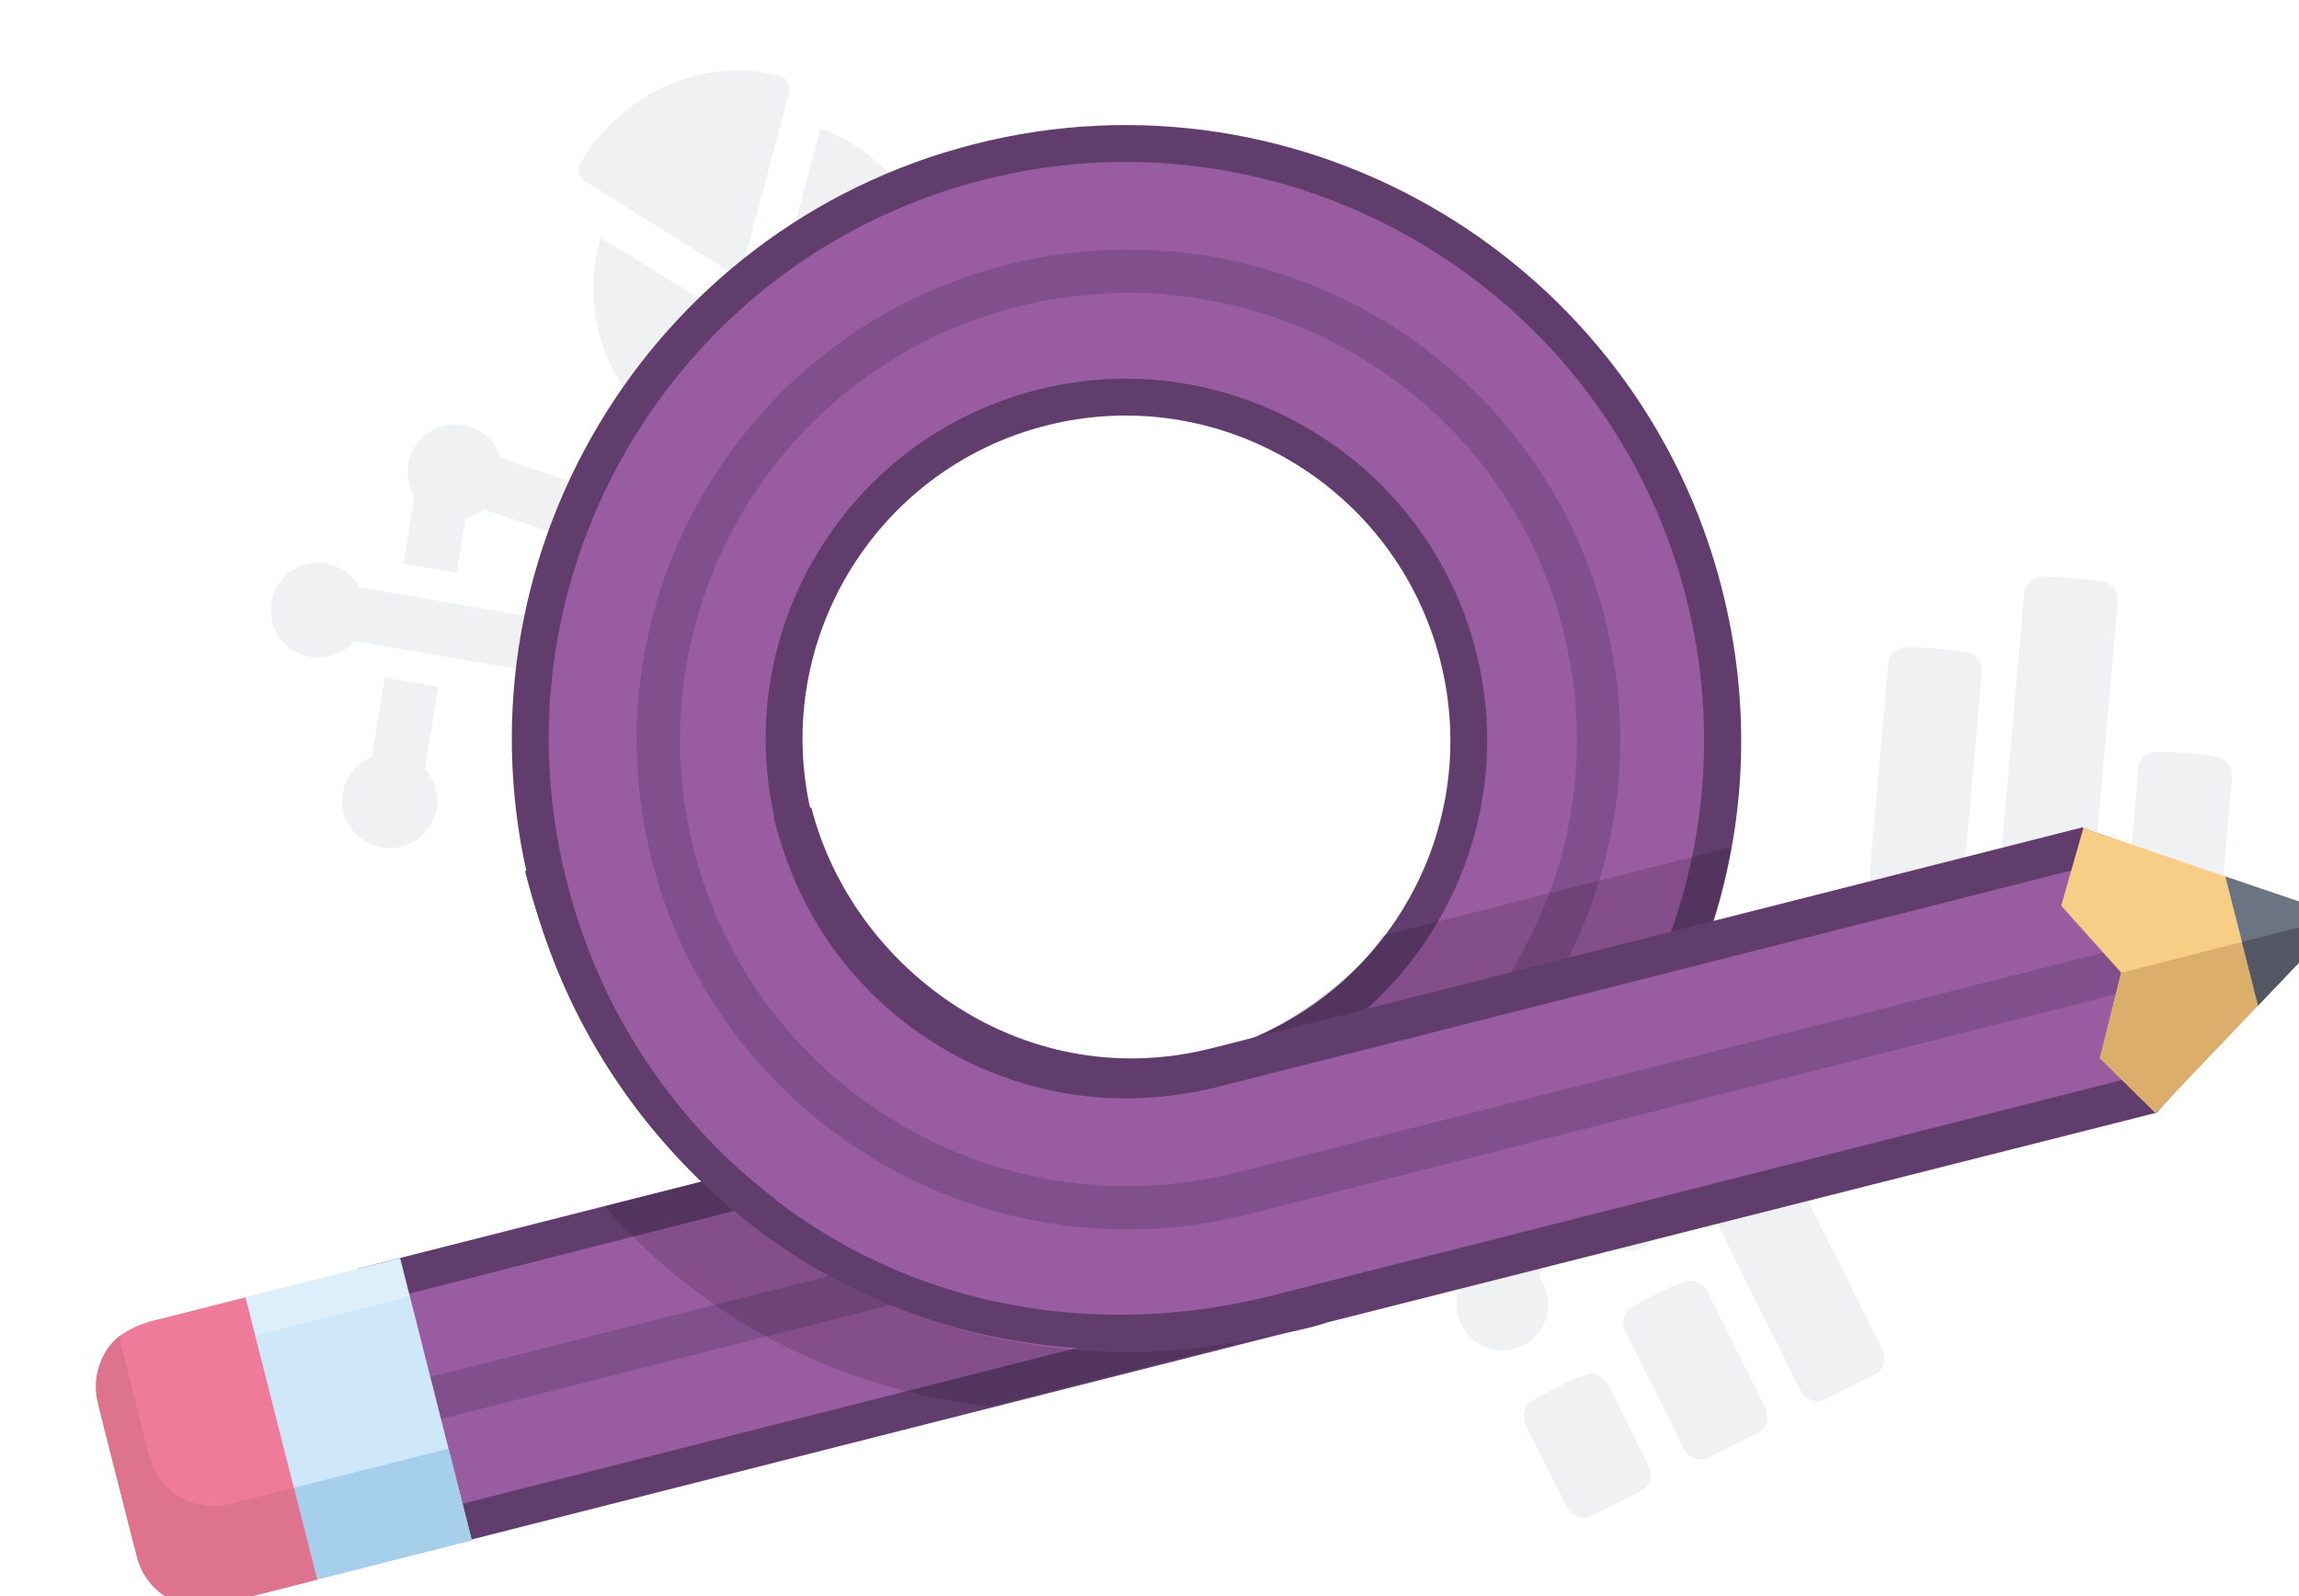 <svg xmlns="http://www.w3.org/2000/svg" width="900" height="625" viewBox="0 0 900 625">
  <defs>
    <filter id="a" width="200%" height="200%" x="-50%" y="-50%" filterUnits="objectBoundingBox">
      <feOffset dy="2" in="SourceAlpha" result="shadowOffsetOuter1"/>
      <feGaussianBlur stdDeviation="5" in="shadowOffsetOuter1" result="shadowBlurOuter1"/>
      <feColorMatrix values="0 0 0 0 0 0 0 0 0 0 0 0 0 0 0 0 0 0 0.3 0" in="shadowBlurOuter1" result="shadowMatrixOuter1"/>
      <feMerge>
        <feMergeNode in="shadowMatrixOuter1"/>
        <feMergeNode in="SourceGraphic"/>
      </feMerge>
    </filter>
  </defs>
  <g fill="none" fill-rule="evenodd" transform="rotate(-11 450.816 310.523)">
    <g fill="#6B7482" opacity=".1" transform="translate(125.676)">
      <path d="M54.77,166.514 L64.033,141.391 C63.679,140.269 63.353,139.315 63.16,138.168 C61.457,128.014 68.276,118.453 78.436,116.751 C88.593,115.05 98.162,121.869 99.865,132.023 C99.919,132.348 99.813,132.703 99.868,133.032 L132.633,151.622 C134.355,150.83 135.938,150.227 137.901,149.898 C148.061,148.197 157.631,155.016 159.333,165.17 C161.036,175.324 154.213,184.885 144.053,186.587 C133.894,188.288 124.324,181.469 122.625,171.315 C122.567,170.987 122.512,170.658 122.625,170.307 L89.857,151.716 C88.138,152.505 86.39,153.137 84.585,153.44 C83.769,153.575 82.921,153.549 82.099,153.688 L74.551,173.977 L54.77,166.514 Z M13.438,259.645 C11.765,249.655 18.287,240.313 28.228,238.312 L39.129,208.871 L58.91,216.334 L47.709,247.003 C48.882,248.997 49.763,251.205 50.146,253.499 C51.846,263.654 45.029,273.215 34.87,274.916 C24.707,276.615 15.14,269.799 13.438,259.645 L13.438,259.645 Z M133.055,231.531 L29.988,192.552 C27.615,194.466 24.8,195.781 21.689,196.299 C11.529,198.001 1.96,191.185 0.26,181.031 C-1.442,170.877 5.377,161.316 15.54,159.614 C24.713,158.077 33.406,163.694 36.201,172.317 L139.268,211.297 C141.642,209.383 144.456,208.071 147.568,207.549 C157.727,205.848 167.294,212.667 168.996,222.818 C170.699,232.975 163.879,242.536 153.716,244.235 C144.543,245.775 135.851,240.155 133.055,231.531 L133.055,231.531 Z"/>
      <path d="M546.252,512.237 L558.817,587.192 C559.529,591.447 557.091,595.251 553.467,595.859 L531.408,599.552 C527.784,600.16 524.235,597.357 523.523,593.105 L510.957,518.143 C510.299,514.208 512.264,510.48 515.678,509.587 C519.38,508.477 523.292,507.662 527.229,507.004 C531.169,506.342 534.978,505.865 538.997,505.68 C542.357,505.442 545.59,508.299 546.252,512.237 M500.054,545.872 L508.398,595.638 C509.11,599.886 506.672,603.697 503.048,604.302 L480.988,607.998 C477.361,608.606 473.816,605.799 473.1,601.548 L464.76,551.785 C464.101,547.847 466.07,544.118 469.48,543.222 C473.182,542.119 477.094,541.301 481.035,540.639 C484.975,539.981 488.781,539.508 492.799,539.319 C496.16,539.081 499.396,541.937 500.054,545.872 M452.169,569.435 L457.975,604.077 C458.691,608.333 456.252,612.139 452.628,612.744 L430.569,616.437 C426.945,617.045 423.396,614.242 422.684,609.99 L416.878,575.345 C416.216,571.406 418.185,567.681 421.595,566.785 C425.301,565.675 429.209,564.86 433.15,564.202 C437.09,563.54 440.896,563.063 444.915,562.878 C448.278,562.64 451.511,565.497 452.169,569.435 M472.563,520.043 L451.116,503.236 L438.575,521.199 C438.892,522.117 439.233,523.195 439.418,524.295 C441.056,534.061 434.499,543.254 424.731,544.887 C414.96,546.527 405.762,539.97 404.124,530.208 C402.487,520.441 409.047,511.252 418.815,509.615 C419.758,509.455 420.734,509.455 421.862,509.427 L440.618,483.135 C442.348,480.904 444.847,479.349 447.52,478.901 C450.386,478.588 453.091,479.264 455.323,480.997 L477.82,498.277 L507.551,466.908 C507.526,466.751 507.473,466.438 507.444,466.278 C505.81,456.516 512.367,447.322 522.135,445.686 C531.906,444.053 541.101,450.606 542.738,460.365 C544.376,470.131 537.815,479.324 528.048,480.961 C526.157,481.278 524.214,481.278 522.534,480.911 L486.321,519.033 C482.594,522.893 476.663,523.241 472.563,520.043" transform="rotate(-6 481.407 530.978)"/>
      <path d="M741.619 384.785L727.798 432.826C726.766 436.414 722.85 438.578 719.26 437.547L697.161 431.197C693.43 430.122 691.406 426.252 692.437 422.665L706.259 374.623C707.251 371.17 710.71 369.026 714.104 369.704 718.091 370.402 722.139 371.413 726.001 372.527 729.869 373.638 733.699 374.886 737.449 376.413 740.825 377.68 742.612 381.332 741.619 384.785M710.79 308.966L679.176 418.853C678.145 422.44 674.232 424.607 670.642 423.573L648.54 417.224C644.812 416.148 642.785 412.279 643.82 408.691L675.433 298.804C676.426 295.354 679.884 293.207 683.279 293.885 687.266 294.583 691.313 295.597 695.179 296.708 699.047 297.819 702.874 299.067 706.62 300.594 709.996 301.864 711.786 305.516 710.79 308.966M653.279 325.914L630.559 404.879C629.528 408.467 625.611 410.633 622.024 409.6L599.925 403.25C596.191 402.174 594.167 398.305 595.202 394.717L617.919 315.752C618.912 312.305 622.37 310.157 625.765 310.835 629.752 311.53 633.796 312.545 637.665 313.655 641.53 314.766 645.36 316.017 649.107 317.541 652.482 318.811 654.269 322.466 653.279 325.914M153.038 33.062C150.932 31.144 150.75 27.84 152.598 25.877 174.052 1.62 207.992-6.382 235.913 7.18 238.373 8.376 239.272 11.672 238.294 14.059L205.385 81.728 153.038 33.062zM273.984 117.199C257.81 150.457 217.823 164.279 184.547 148.114 147.222 129.984 138.459 86.579 154.952 55.98L202.854 99.806C206.705 103.284 212.943 101.49 214.915 97.44L247.542 30.345C277.092 47.92 289.314 85.678 273.984 117.199L273.984 117.199z"/>
    </g>
    <g filter="url(#a)" transform="translate(0 44.57)">
      <path fill="#3B5373" d="M468.518,380.872 L452.926,381.755 C375.323,386.145 308.613,326.611 304.221,249.05 C299.829,171.486 359.392,104.815 436.998,100.425 C514.778,96.024 581.65,155.917 586.068,233.933 C590.167,306.34 538.536,369.256 468.518,380.872 L468.518,380.872 Z M870.531,401.172 L803.085,361.947 L630.002,371.737 C658.343,331.559 673.84,281.919 670.853,229.138 C663.787,104.398 556.73,8.642 432.2,15.686 C307.845,22.719 212.399,129.557 219.439,253.845 C222.469,307.385 244.029,355.56 277.533,392.5 L125.444,401.103 L130.242,485.839 L458.088,467.296 C464.61,466.929 471.096,467.108 477.446,466.202 L807.944,447.752 L870.531,401.172 Z"/>
      <path fill="#613D6E" d="M437.813,114.829 C368.157,118.77 314.692,178.614 318.635,248.235 C322.577,317.854 382.454,371.287 452.113,367.35 L466.902,366.513 C530.313,355.611 575.298,299.103 571.653,234.748 C567.687,164.675 507.646,110.88 437.813,114.829 L437.813,114.829 Z M470.112,395.233 L453.744,396.159 C368.191,400.998 294.65,335.372 289.809,249.866 C284.965,164.359 350.63,90.858 436.182,86.019 C521.908,81.169 595.615,147.157 600.482,233.118 C602.658,271.544 590.528,309.234 566.329,339.252 C542.312,369.043 508.414,388.88 470.883,395.106 L470.112,395.233 Z M143.839,470.62 L457.275,452.891 C459.59,452.76 461.902,452.694 464.205,452.627 C466.224,452.569 468.238,452.514 470.24,452.401 C472.227,452.288 473.919,452.129 475.408,451.918 L476.022,451.831 L476.639,451.796 L802.802,433.586 L844.372,402.651 L799.572,376.598 L600.989,387.832 L618.203,363.426 C645.934,324.111 659.156,277.957 656.438,229.953 C649.824,113.156 549.598,23.497 433.016,30.09 C316.607,36.675 227.262,136.684 233.85,253.03 C236.57,301.058 255.882,347.148 288.23,382.808 L308.538,405.196 L140.672,414.693 L143.839,470.62 Z M813.081,461.916 L478.835,480.574 C476.709,480.858 474.423,481.066 471.871,481.211 C469.599,481.339 467.317,481.405 465.028,481.472 C462.991,481.53 460.952,481.585 458.906,481.701 L116.644,501.06 L110.216,387.511 L248.778,379.676 C222.905,343.091 207.571,299.624 205.024,254.66 C197.538,122.43 299.082,8.762 431.385,1.28 C563.86,-6.213 677.752,95.638 685.264,228.323 C687.81,273.29 678.056,316.826 656.905,355.765 L806.598,347.298 L896.693,399.692 L813.081,461.916 Z"/>
      <path fill="#9A5CA1" d="M436.998,100.424 C359.392,104.814 299.828,171.488 304.22,249.049 C308.612,326.613 375.322,386.144 452.928,381.754 L468.517,380.871 C538.536,369.258 590.167,306.342 586.068,233.935 C581.65,155.916 514.777,96.026 436.998,100.424 M130.242,485.841 L125.444,401.102 L276.312,392.376 C242.805,355.438 222.469,307.387 219.438,253.844 C212.399,129.559 307.845,22.721 432.2,15.685 C556.729,8.644 663.789,104.397 670.852,229.137 C673.839,281.921 658.343,331.559 630.004,371.739 L811.721,361.46 L816.565,447.021 L477.446,466.201 C471.096,467.107 464.609,466.928 458.091,467.296 L130.242,485.841 Z"/>
      <polygon fill="#613D6E" fill-opacity=".4" points="312.379 441.244 130.68 451.52 129.718 434.573 311.42 424.297"/>
      <path fill="#613D6E" fill-opacity=".4" d="M814.631,412.835 L456.171,433.11 C350.516,439.086 259.697,358.039 253.717,252.441 C247.738,146.843 328.829,56.072 434.484,50.096 C540.77,44.082 632.102,125.103 638.082,230.701 C641.083,283.715 622.693,334.223 586.294,372.93 L573.915,361.305 C607.095,326.023 623.863,279.979 621.126,231.66 C615.676,135.405 532.381,61.559 435.446,67.043 C339.139,72.49 265.224,155.228 270.674,251.482 C276.123,347.734 358.909,421.609 455.212,416.162 L813.672,395.888 L814.631,412.835 Z"/>
      <path fill="#010202" fill-opacity=".15" d="M528.748,336.015 L669.489,328.055 C669.489,328.055 658.242,357.705 649.789,363.172 L440.796,374.994 C512.991,358.16 528.748,336.015 528.748,336.015"/>
      <path fill="#613D6E" d="M806.94,460.09 L461.083,479.651 C393.405,483.479 330.102,461.807 282.831,418.623 C235.962,375.811 208.041,314.931 204.205,247.197 L217.769,246.43 C221.405,310.602 247.765,368.193 291.997,408.599 C336.545,449.295 396.319,469.714 460.315,466.095 L806.172,446.533 L806.94,460.09 Z"/>
      <path fill="#613D6E" d="M807.07,361.927 L455.543,381.81 C415.94,384.051 378.247,370.104 349.41,342.539 C322.427,316.743 305.775,281.181 303.724,244.97 L318.985,244.104 C320.819,276.496 335.759,308.349 359.978,331.496 C385.718,356.104 419.35,368.555 454.677,366.557 L806.207,346.674 L807.07,361.927 Z"/>
      <path fill="#010202" fill-opacity=".15" d="M459.461,481.049 C408.539,483.93 359.828,470.505 319.571,446.137 C291.041,428.867 266.757,406.099 248.943,379.744 L209.793,381.894 C238.989,432.646 285.658,469.754 342.803,487.648 L459.461,481.049 Z"/>
      <polygon fill="#CFE8F9" points="71.379 503.514 133.726 499.987 127.307 386.588 64.959 390.115"/>
      <polygon fill="#A5CFEB" points="131.658 463.432 133.755 500.474 71.408 504.001 69.31 466.959"/>
      <polygon fill="#FEFEFE" fill-opacity=".3" points="127.003 386.607 127.881 402.086 65.835 405.596 64.957 390.116"/>
      <path fill="#EE7B9A" d="M71.407,503.999 L64.958,390.117 L30.524,392.063 C4.836,392.654 -0.37,408.04 0.621,425.538 L3.483,476.061 C4.474,493.558 19.466,506.938 36.973,505.948 L71.407,503.999 Z"/>
      <path fill="#DE738E" d="M43.447,468.421 C29.168,469.229 16.937,458.313 16.128,444.041 L13.654,400.363 C13.561,398.701 13.64,397.074 13.851,395.481 C5.299,400.108 -0.295,409.354 0.29,419.699 L3.813,481.897 C4.621,496.172 16.853,507.087 31.132,506.28 L71.407,504.001 L69.309,466.959 L43.447,468.421 Z"/>
      <polygon fill="#F8CE86" points="812.732 461.918 795.427 436.721 810.008 405.444 791.945 375.227 806.231 347.098 899.428 400.389"/>
      <polygon fill="#DCAE6C" points="812.732 461.918 795.427 436.721 810.008 405.444 899.428 400.389"/>
      <polygon fill="#6B7483" points="857.213 376.25 860.159 428.258 899.429 400.389"/>
      <polygon fill="#535663" points="858.71 402.691 860.159 428.258 899.428 400.389"/>
    </g>
  </g>
</svg>
